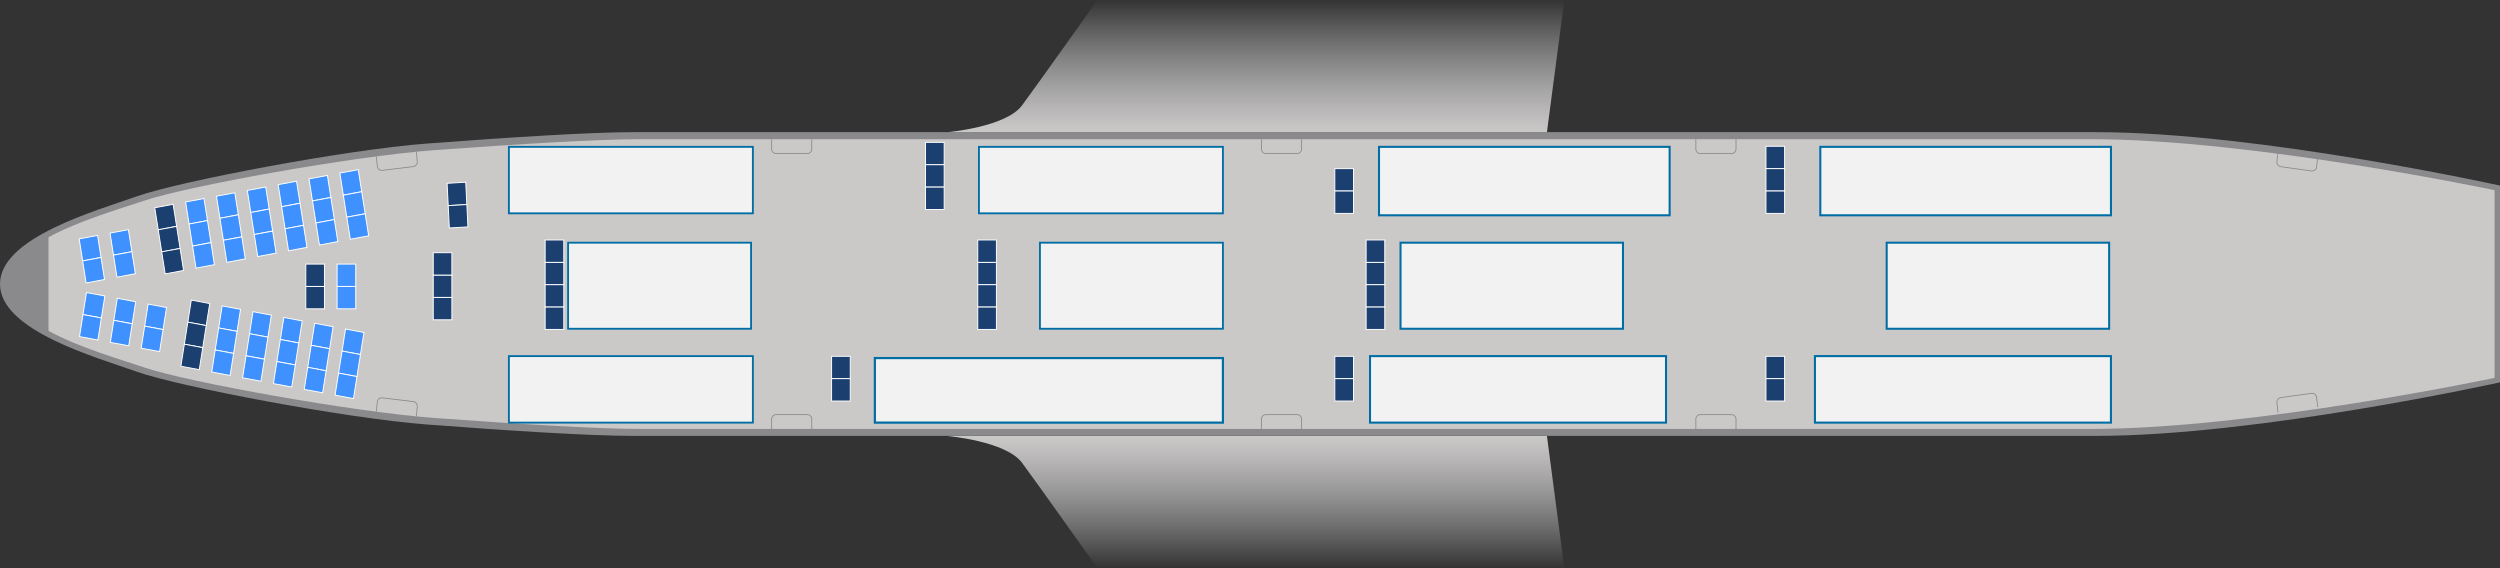 <svg id="Слой_1" data-name="Слой 1" xmlns="http://www.w3.org/2000/svg" xmlns:xlink="http://www.w3.org/1999/xlink" viewBox="0 0 1100 250"><rect x="0" y="0" width="1100" height="250" fill="#333333" stroke="none"/><defs><style>.cls-1{fill:#8a8a8d;}.cls-2{fill:#cbc8c8;}.cls-3{fill:#1b3f6f;}.cls-3,.cls-4{stroke:#fff;stroke-width:0.42px;}.cls-10,.cls-11,.cls-12,.cls-3,.cls-4,.cls-5,.cls-8,.cls-9{stroke-miterlimit:10;}.cls-4{fill:#3e91ff;}.cls-5{fill:none;stroke:#8a8a8d;stroke-width:0.38px;}.cls-6{fill:url(#Безымянный_градиент_8);}.cls-7{fill:url(#Безымянный_градиент_8-2);}.cls-10,.cls-11,.cls-12,.cls-8,.cls-9{fill:#f2f2f2;stroke:#006da4;}.cls-8{stroke-width:0.82px;}.cls-9{stroke-width:0.91px;}.cls-10{stroke-width:0.97px;}.cls-11{stroke-width:0.81px;}.cls-12{stroke-width:0.9px;}</style><linearGradient id="Безымянный_градиент_8" x1="1008.45" y1="723.8" x2="1008.45" y2="665.65" gradientTransform="translate(-56.2 901.77)" gradientUnits="userSpaceOnUse"><stop offset="0" stop-color="#fff" stop-opacity="0"/><stop offset="1" stop-color="#cbc8c8"/></linearGradient><linearGradient id="Безымянный_градиент_8-2" x1="1008.45" y1="1224.57" x2="1008.45" y2="1166.42" gradientTransform="matrix(1, 0, 0, -1, -56.2, 2600.14)" xlink:href="#Безымянный_градиент_8"/></defs><title>747-1</title><path class="cls-1" d="M1321.92,1433.72H678.28c-18.85,0-54.22,2.26-90.64,5s-109.48,16.74-127.6,23.17-60.41,18.17-60.41,38.65,42.29,32.22,60.41,38.65,91.18,20.4,127.6,23.17,71.79,5,90.64,5h643.64c71.4,0,177.71-23.56,177.71-23.56v-86.57S1393.32,1433.72,1321.92,1433.72Z" transform="translate(-399.63 -1375.57)"/><path class="cls-2" d="M1319.53,1436.81H681.86c-18.85,0-54.22,2.15-90.64,4.79s-109.48,16-127.6,22.1c-10.44,3.53-28.88,8.75-42.65,16.27v41.17c13.77,7.52,32.22,12.73,42.65,16.27,18.12,6.14,91.18,19.46,127.6,22.1s71.79,4.8,90.64,4.8h637.67c71.4,0,177.71-22.48,177.71-22.48v-82.57S1390.93,1436.81,1319.53,1436.81Z" transform="translate(-399.63 -1375.57)"/><rect class="cls-3" x="365.9" y="156.77" width="8.21" height="9.84"/><rect class="cls-3" x="365.9" y="166.61" width="8.21" height="9.84"/><rect class="cls-3" x="407.22" y="62.64" width="8.21" height="9.84"/><rect class="cls-3" x="407.22" y="72.48" width="8.21" height="9.84"/><rect class="cls-3" x="407.22" y="82.33" width="8.21" height="9.84"/><rect class="cls-3" x="430.21" y="115.43" width="8.21" height="9.84"/><rect class="cls-3" x="430.21" y="125.27" width="8.21" height="9.84"/><rect class="cls-3" x="430.21" y="135.11" width="8.21" height="9.84"/><rect class="cls-3" x="430.21" y="105.59" width="8.21" height="9.84"/><rect class="cls-3" x="587.32" y="156.77" width="8.21" height="9.84"/><rect class="cls-3" x="587.32" y="166.61" width="8.21" height="9.84"/><rect class="cls-3" x="587.32" y="74.2" width="8.21" height="9.84"/><rect class="cls-3" x="587.32" y="84.05" width="8.21" height="9.84"/><rect class="cls-3" x="601.09" y="115.43" width="8.21" height="9.84"/><rect class="cls-3" x="601.09" y="125.27" width="8.21" height="9.84"/><rect class="cls-3" x="601.09" y="135.11" width="8.21" height="9.84"/><rect class="cls-3" x="601.09" y="105.59" width="8.21" height="9.84"/><rect class="cls-3" x="777.02" y="156.77" width="8.21" height="9.84"/><rect class="cls-3" x="777.02" y="166.61" width="8.21" height="9.84"/><rect class="cls-3" x="777.02" y="64.36" width="8.21" height="9.84"/><rect class="cls-3" x="777.02" y="74.2" width="8.21" height="9.84"/><rect class="cls-3" x="777.02" y="84.05" width="8.21" height="9.84"/><rect class="cls-3" x="239.86" y="115.43" width="8.21" height="9.84"/><rect class="cls-3" x="239.86" y="125.27" width="8.21" height="9.84"/><rect class="cls-3" x="239.86" y="135.11" width="8.21" height="9.84"/><rect class="cls-3" x="239.86" y="105.59" width="8.21" height="9.84"/><polygon class="cls-4" points="158.6 155.99 150.5 154.47 152.03 144.77 160.13 146.29 158.6 155.99"/><polygon class="cls-4" points="157.06 165.69 148.97 164.17 150.5 154.47 158.6 155.99 157.06 165.69"/><polygon class="cls-4" points="155.54 175.39 147.44 173.87 148.97 164.17 157.06 165.69 155.54 175.39"/><polygon class="cls-4" points="145.03 153.44 136.93 151.93 138.46 142.23 146.56 143.74 145.03 153.44"/><polygon class="cls-4" points="143.49 163.15 135.4 161.63 136.93 151.93 145.03 153.44 143.49 163.15"/><polygon class="cls-4" points="141.96 172.84 133.87 171.33 135.4 161.63 143.49 163.15 141.96 172.84"/><polygon class="cls-4" points="131.45 150.9 123.36 149.38 124.89 139.68 132.98 141.2 131.45 150.9"/><polygon class="cls-4" points="129.92 160.6 121.83 159.08 123.36 149.38 131.45 150.9 129.92 160.6"/><polygon class="cls-4" points="128.39 170.3 120.3 168.78 121.83 159.08 129.92 160.6 128.39 170.3"/><polygon class="cls-4" points="117.88 148.35 109.79 146.83 111.32 137.13 119.41 138.65 117.88 148.35"/><polygon class="cls-4" points="116.35 158.05 108.26 156.54 109.79 146.83 117.88 148.35 116.35 158.05"/><polygon class="cls-4" points="114.82 167.75 106.73 166.24 108.26 156.54 116.35 158.05 114.82 167.75"/><polygon class="cls-4" points="104.31 145.81 96.21 144.29 97.74 134.59 105.84 136.11 104.31 145.81"/><polygon class="cls-4" points="102.78 155.51 94.68 153.99 96.21 144.29 104.31 145.81 102.78 155.51"/><polygon class="cls-4" points="101.25 165.21 93.16 163.69 94.68 153.99 102.78 155.51 101.25 165.21"/><polygon class="cls-3" points="90.74 143.26 82.64 141.74 84.17 132.04 92.27 133.56 90.74 143.26"/><polygon class="cls-3" points="89.21 152.96 81.11 151.45 82.64 141.74 90.74 143.26 89.21 152.96"/><polygon class="cls-3" points="87.68 162.66 79.58 161.14 81.11 151.45 89.21 152.96 87.68 162.66"/><polygon class="cls-4" points="71.75 145.02 63.65 143.5 65.18 133.79 73.28 135.31 71.75 145.02"/><polygon class="cls-4" points="70.22 154.71 62.12 153.2 63.65 143.5 71.75 145.02 70.22 154.71"/><polygon class="cls-4" points="58.17 142.47 50.08 140.95 51.61 131.25 59.7 132.77 58.17 142.47"/><polygon class="cls-4" points="56.64 152.17 48.55 150.65 50.08 140.95 58.17 142.47 56.64 152.17"/><polygon class="cls-4" points="44.6 139.92 36.51 138.41 38.04 128.71 46.13 130.22 44.6 139.92"/><polygon class="cls-4" points="43.07 149.62 34.98 148.1 36.51 138.41 44.6 139.92 43.07 149.62"/><polygon class="cls-3" points="205.41 90 197.21 90.48 196.72 80.66 204.92 80.17 205.41 90"/><polygon class="cls-3" points="205.9 99.83 197.7 100.31 197.21 90.48 205.41 90 205.9 99.83"/><polygon class="cls-4" points="159.16 84.35 151.06 85.87 149.54 76.16 157.63 74.65 159.16 84.35"/><polygon class="cls-4" points="160.68 94.05 152.59 95.56 151.06 85.87 159.16 84.35 160.68 94.05"/><polygon class="cls-4" points="162.21 103.75 154.12 105.27 152.59 95.56 160.68 94.05 162.21 103.75"/><polygon class="cls-4" points="145.58 86.89 137.49 88.41 135.96 78.7 144.06 77.19 145.58 86.89"/><polygon class="cls-4" points="147.11 96.59 139.02 98.11 137.49 88.41 145.58 86.89 147.11 96.59"/><polygon class="cls-4" points="148.64 106.29 140.55 107.81 139.02 98.11 147.11 96.59 148.64 106.29"/><polygon class="cls-4" points="132.01 89.43 123.92 90.95 122.39 81.25 130.48 79.73 132.01 89.43"/><polygon class="cls-4" points="133.54 99.13 125.44 100.65 123.92 90.95 132.01 89.43 133.54 99.13"/><polygon class="cls-4" points="135.07 108.83 126.97 110.35 125.44 100.65 133.54 99.13 135.07 108.83"/><polygon class="cls-4" points="118.44 91.97 110.34 93.49 108.82 83.79 116.91 82.27 118.44 91.97"/><polygon class="cls-4" points="119.97 101.67 111.87 103.19 110.34 93.49 118.44 91.97 119.97 101.67"/><polygon class="cls-4" points="121.49 111.37 113.4 112.89 111.87 103.19 119.97 101.67 121.49 111.37"/><polygon class="cls-4" points="104.86 94.51 96.77 96.03 95.24 86.33 103.33 84.81 104.86 94.51"/><polygon class="cls-4" points="106.39 104.21 98.3 105.73 96.77 96.03 104.86 94.51 106.39 104.21"/><polygon class="cls-4" points="107.92 113.91 99.82 115.43 98.3 105.73 106.39 104.21 107.92 113.91"/><polygon class="cls-4" points="91.29 97.05 83.19 98.57 81.67 88.87 89.76 87.35 91.29 97.05"/><polygon class="cls-4" points="92.82 106.75 84.72 108.27 83.19 98.57 91.29 97.05 92.82 106.75"/><polygon class="cls-4" points="94.34 116.46 86.25 117.97 84.72 108.27 92.82 106.75 94.34 116.46"/><polygon class="cls-3" points="77.71 99.59 69.62 101.11 68.09 91.41 76.18 89.89 77.71 99.59"/><polygon class="cls-3" points="79.24 109.3 71.15 110.81 69.62 101.11 77.71 99.59 79.24 109.3"/><polygon class="cls-3" points="80.77 119 72.68 120.51 71.15 110.81 79.24 109.3 80.77 119"/><polygon class="cls-4" points="58.03 110.74 49.94 112.26 48.41 102.56 56.5 101.04 58.03 110.74"/><polygon class="cls-4" points="59.56 120.44 51.46 121.96 49.94 112.26 58.03 110.74 59.56 120.44"/><polygon class="cls-4" points="44.46 113.28 36.36 114.8 34.84 105.1 42.93 103.58 44.46 113.28"/><polygon class="cls-4" points="45.98 122.98 37.89 124.5 36.36 114.8 44.46 113.28 45.98 122.98"/><rect class="cls-4" x="148.32" y="116.2" width="8.21" height="9.84"/><rect class="cls-4" x="148.32" y="126.04" width="8.21" height="9.84"/><rect class="cls-3" x="134.55" y="116.2" width="8.21" height="9.84"/><rect class="cls-3" x="134.55" y="126.04" width="8.21" height="9.84"/><rect class="cls-3" x="190.62" y="121.03" width="8.21" height="9.84"/><rect class="cls-3" x="190.62" y="130.87" width="8.21" height="9.84"/><rect class="cls-3" x="190.62" y="111.19" width="8.21" height="9.84"/><path class="cls-5" d="M756.8,1564.34v-4.2a2,2,0,0,0-1.87-2.13H741.15a2,2,0,0,0-2,2s0,.09,0,.13v4.21" transform="translate(-399.63 -1375.57)"/><path class="cls-5" d="M756.8,1436.81V1441a2,2,0,0,1-1.87,2.13H741.15a2,2,0,0,1-2-2s0-.09,0-.13v-4.21" transform="translate(-399.63 -1375.57)"/><path class="cls-5" d="M972.33,1564.34v-4.2a2,2,0,0,0-1.87-2.13H956.65a2,2,0,0,0-2,2s0,.06,0,.08v4.21" transform="translate(-399.63 -1375.57)"/><path class="cls-5" d="M972.33,1436.81V1441a2,2,0,0,1-1.87,2.13H956.65a2,2,0,0,1-2-2s0-.06,0-.08v-4.21" transform="translate(-399.63 -1375.57)"/><path class="cls-5" d="M1163.47,1564.34v-4.2a2,2,0,0,0-1.87-2.13h-13.8a2,2,0,0,0-2,2s0,.09,0,.13v4.21" transform="translate(-399.63 -1375.57)"/><path class="cls-5" d="M1163.47,1436.81V1441a2,2,0,0,1-1.87,2.13h-13.8a2,2,0,0,1-2-2s0-.06,0-.08v-4.21" transform="translate(-399.63 -1375.57)"/><path class="cls-5" d="M1419.42,1554.63l-.49-4.17a2,2,0,0,0-2.15-1.84h0l-13.62,1.89a2.1,2.1,0,0,0-1.69,2.38l.49,4.17" transform="translate(-399.63 -1375.57)"/><path class="cls-5" d="M1419.42,1444.79l-.49,4.17a2,2,0,0,1-2.15,1.84h0l-13.62-1.89a2.1,2.1,0,0,1-1.69-2.38l.49-4.17" transform="translate(-399.63 -1375.57)"/><path class="cls-5" d="M582.8,1558.8l.43-4.18a2.09,2.09,0,0,0-1.72-2.35l-13.71-1.66a2,2,0,0,0-2.15,1.84v0l-.43,4.18" transform="translate(-399.63 -1375.57)"/><path class="cls-5" d="M582.8,1442.34l.43,4.18a2.09,2.09,0,0,1-1.72,2.35l-13.71,1.66a2,2,0,0,1-2.15-1.84v0l-.43-4.18" transform="translate(-399.63 -1375.57)"/><path class="cls-6" d="M1080.28,1567.42l7.66,58.15H882.5s-26.11-36.82-33.18-46.37-32.75-11.78-32.75-11.78Z" transform="translate(-399.63 -1375.57)"/><path class="cls-7" d="M1080.28,1433.72l7.66-58.15H882.5s-26.11,36.82-33.18,46.37-32.75,11.78-32.75,11.78Z" transform="translate(-399.63 -1375.57)"/><rect class="cls-8" x="223.91" y="64.61" width="107.35" height="29.26"/><rect class="cls-8" x="430.73" y="64.61" width="107.35" height="29.26"/><rect class="cls-9" x="606.76" y="64.61" width="127.88" height="30.12"/><rect class="cls-9" x="800.94" y="64.61" width="127.88" height="30.12"/><rect class="cls-8" x="223.91" y="156.69" width="107.35" height="29.26"/><rect class="cls-10" x="384.94" y="157.55" width="153.14" height="28.4"/><rect class="cls-9" x="602.81" y="156.69" width="130.24" height="29.26"/><rect class="cls-9" x="798.57" y="156.69" width="130.24" height="29.26"/><rect class="cls-11" x="249.96" y="106.78" width="80.51" height="37.87"/><rect class="cls-11" x="457.57" y="106.78" width="80.51" height="37.87"/><rect class="cls-12" x="616.23" y="106.78" width="97.88" height="37.87"/><rect class="cls-12" x="830.14" y="106.78" width="97.88" height="37.87"/></svg>